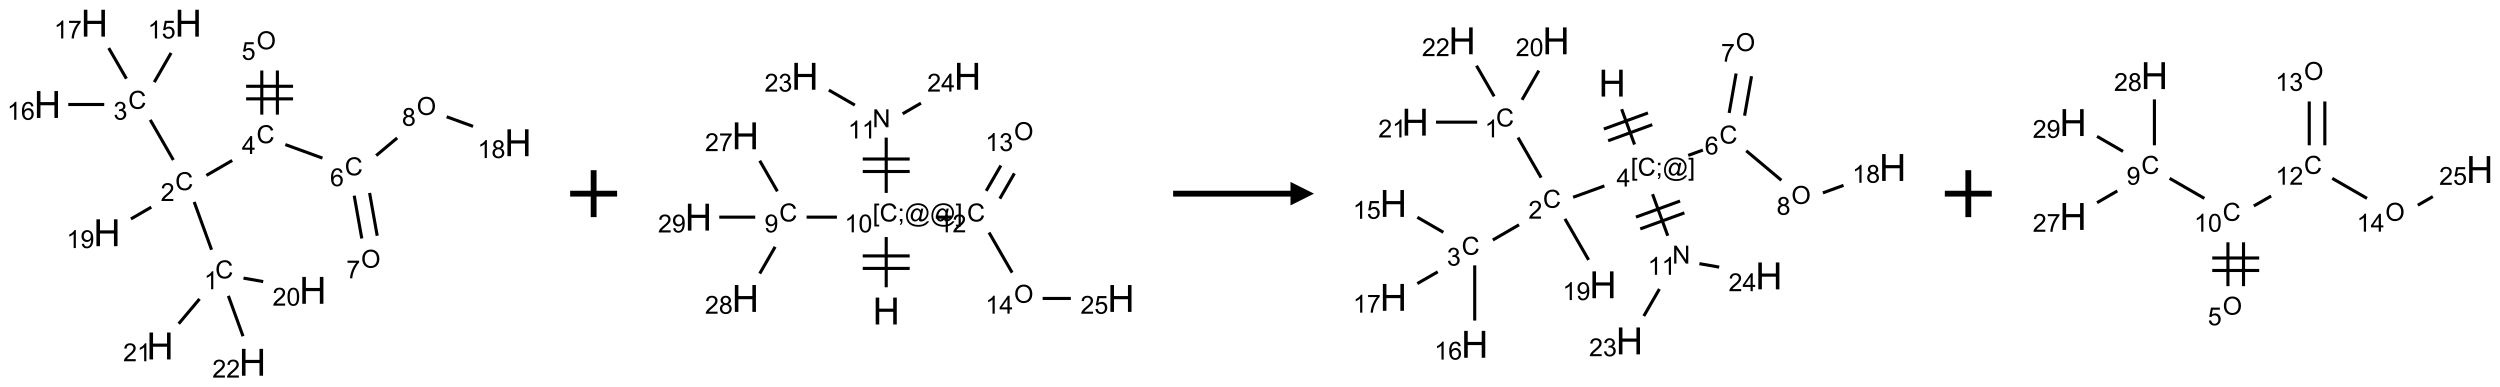 <?xml version="1.0" encoding="UTF-8"?>
<svg xmlns="http://www.w3.org/2000/svg" xmlns:xlink="http://www.w3.org/1999/xlink" width="1065" height="165" viewBox="0 0 1065 165">
<defs>
<g>
<g id="glyph-0-0">
<path d="M 1.332 0 L 1.332 -6.668 L 6.668 -6.668 L 6.668 0 Z M 1.5 -0.168 L 6.5 -0.168 L 6.5 -6.5 L 1.5 -6.5 Z M 1.5 -0.168 "/>
</g>
<g id="glyph-0-1">
<path d="M 6.27 -2.676 L 7.281 -2.422 C 7.07 -1.594 6.688 -0.961 6.137 -0.523 C 5.586 -0.086 4.914 0.129 4.121 0.129 C 3.297 0.129 2.629 -0.039 2.113 -0.371 C 1.598 -0.707 1.203 -1.191 0.934 -1.828 C 0.664 -2.465 0.531 -3.145 0.531 -3.875 C 0.531 -4.672 0.684 -5.363 0.988 -5.957 C 1.293 -6.547 1.723 -6.996 2.285 -7.305 C 2.844 -7.613 3.461 -7.766 4.137 -7.766 C 4.898 -7.766 5.543 -7.57 6.062 -7.184 C 6.582 -6.793 6.945 -6.246 7.152 -5.543 L 6.156 -5.309 C 5.98 -5.863 5.723 -6.266 5.387 -6.52 C 5.051 -6.773 4.625 -6.902 4.113 -6.902 C 3.527 -6.902 3.039 -6.762 2.645 -6.48 C 2.25 -6.199 1.973 -5.82 1.812 -5.348 C 1.652 -4.871 1.574 -4.383 1.574 -3.879 C 1.574 -3.23 1.668 -2.664 1.855 -2.18 C 2.047 -1.695 2.34 -1.332 2.738 -1.094 C 3.137 -0.855 3.57 -0.734 4.035 -0.734 C 4.602 -0.734 5.082 -0.898 5.473 -1.223 C 5.867 -1.551 6.133 -2.035 6.27 -2.676 Z M 6.27 -2.676 "/>
</g>
<g id="glyph-0-2">
<path d="M 3.973 0 L 3.035 0 L 3.035 -5.973 C 2.809 -5.758 2.516 -5.543 2.148 -5.328 C 1.781 -5.113 1.453 -4.953 1.16 -4.844 L 1.16 -5.75 C 1.684 -5.996 2.145 -6.297 2.535 -6.645 C 2.93 -6.996 3.207 -7.336 3.371 -7.668 L 3.973 -7.668 Z M 3.973 0 "/>
</g>
<g id="glyph-0-3">
<path d="M 5.371 -0.902 L 5.371 0 L 0.324 0 C 0.316 -0.227 0.352 -0.441 0.434 -0.652 C 0.562 -0.996 0.766 -1.332 1.051 -1.668 C 1.332 -2 1.742 -2.387 2.277 -2.824 C 3.105 -3.504 3.668 -4.043 3.957 -4.441 C 4.25 -4.84 4.395 -5.215 4.395 -5.566 C 4.395 -5.938 4.262 -6.254 3.996 -6.508 C 3.73 -6.762 3.387 -6.891 2.957 -6.891 C 2.508 -6.891 2.145 -6.754 1.875 -6.484 C 1.605 -6.215 1.469 -5.84 1.465 -5.359 L 0.5 -5.457 C 0.566 -6.176 0.812 -6.727 1.246 -7.102 C 1.676 -7.477 2.254 -7.668 2.98 -7.668 C 3.711 -7.668 4.293 -7.465 4.719 -7.059 C 5.145 -6.652 5.359 -6.148 5.359 -5.547 C 5.359 -5.242 5.297 -4.941 5.172 -4.645 C 5.047 -4.352 4.84 -4.039 4.551 -3.715 C 4.262 -3.387 3.777 -2.938 3.105 -2.371 C 2.543 -1.898 2.18 -1.578 2.02 -1.41 C 1.859 -1.242 1.73 -1.07 1.625 -0.902 Z M 5.371 -0.902 "/>
</g>
<g id="glyph-0-4">
<path d="M 0.449 -2.016 L 1.387 -2.141 C 1.492 -1.609 1.676 -1.227 1.934 -0.992 C 2.191 -0.758 2.508 -0.641 2.879 -0.641 C 3.32 -0.641 3.695 -0.793 3.996 -1.098 C 4.301 -1.402 4.453 -1.781 4.453 -2.234 C 4.453 -2.664 4.312 -3.02 4.031 -3.301 C 3.75 -3.578 3.391 -3.719 2.957 -3.719 C 2.781 -3.719 2.562 -3.684 2.297 -3.613 L 2.402 -4.438 C 2.465 -4.43 2.516 -4.426 2.551 -4.426 C 2.949 -4.426 3.312 -4.531 3.629 -4.738 C 3.949 -4.949 4.109 -5.27 4.109 -5.703 C 4.109 -6.047 3.992 -6.332 3.762 -6.559 C 3.527 -6.785 3.227 -6.895 2.859 -6.895 C 2.496 -6.895 2.191 -6.781 1.949 -6.551 C 1.707 -6.324 1.547 -5.98 1.48 -5.52 L 0.543 -5.688 C 0.656 -6.316 0.918 -6.805 1.324 -7.148 C 1.73 -7.492 2.234 -7.668 2.84 -7.668 C 3.254 -7.668 3.641 -7.578 3.988 -7.398 C 4.34 -7.219 4.609 -6.977 4.793 -6.668 C 4.98 -6.359 5.074 -6.031 5.074 -5.684 C 5.074 -5.352 4.984 -5.051 4.809 -4.781 C 4.629 -4.512 4.367 -4.297 4.02 -4.137 C 4.473 -4.031 4.824 -3.816 5.074 -3.488 C 5.324 -3.16 5.449 -2.75 5.449 -2.254 C 5.449 -1.59 5.203 -1.023 4.719 -0.559 C 4.234 -0.098 3.617 0.137 2.875 0.137 C 2.203 0.137 1.648 -0.062 1.207 -0.465 C 0.762 -0.863 0.512 -1.379 0.449 -2.016 Z M 0.449 -2.016 "/>
</g>
<g id="glyph-0-5">
<path d="M 0.441 -2 L 1.426 -2.082 C 1.5 -1.605 1.668 -1.242 1.934 -1.004 C 2.199 -0.762 2.52 -0.641 2.895 -0.641 C 3.348 -0.641 3.73 -0.812 4.043 -1.152 C 4.355 -1.492 4.512 -1.941 4.512 -2.504 C 4.512 -3.039 4.359 -3.461 4.059 -3.77 C 3.758 -4.078 3.367 -4.234 2.879 -4.234 C 2.578 -4.234 2.305 -4.164 2.062 -4.027 C 1.82 -3.891 1.629 -3.715 1.488 -3.496 L 0.609 -3.609 L 1.348 -7.531 L 5.145 -7.531 L 5.145 -6.637 L 2.098 -6.637 L 1.688 -4.582 C 2.145 -4.902 2.625 -5.062 3.129 -5.062 C 3.797 -5.062 4.359 -4.832 4.816 -4.371 C 5.277 -3.91 5.504 -3.312 5.504 -2.59 C 5.504 -1.898 5.305 -1.301 4.902 -0.797 C 4.41 -0.18 3.742 0.129 2.895 0.129 C 2.199 0.129 1.633 -0.062 1.195 -0.453 C 0.758 -0.844 0.504 -1.359 0.441 -2 Z M 0.441 -2 "/>
</g>
<g id="glyph-0-6">
<path d="M 5.309 -5.766 L 4.375 -5.691 C 4.293 -6.059 4.172 -6.328 4.02 -6.496 C 3.766 -6.762 3.453 -6.895 3.082 -6.895 C 2.785 -6.895 2.523 -6.812 2.297 -6.645 C 2 -6.43 1.77 -6.117 1.598 -5.703 C 1.43 -5.289 1.34 -4.703 1.332 -3.938 C 1.559 -4.281 1.836 -4.535 2.16 -4.703 C 2.488 -4.871 2.828 -4.953 3.188 -4.953 C 3.812 -4.953 4.344 -4.723 4.785 -4.262 C 5.223 -3.801 5.441 -3.207 5.441 -2.48 C 5.441 -2 5.34 -1.555 5.133 -1.145 C 4.926 -0.73 4.641 -0.418 4.281 -0.199 C 3.922 0.02 3.512 0.129 3.051 0.129 C 2.27 0.129 1.633 -0.156 1.141 -0.73 C 0.648 -1.305 0.402 -2.254 0.402 -3.574 C 0.402 -5.051 0.672 -6.121 1.219 -6.793 C 1.695 -7.375 2.336 -7.668 3.141 -7.668 C 3.742 -7.668 4.234 -7.5 4.617 -7.16 C 5 -6.824 5.23 -6.359 5.309 -5.766 Z M 1.48 -2.473 C 1.48 -2.152 1.547 -1.844 1.684 -1.547 C 1.82 -1.25 2.016 -1.027 2.262 -0.871 C 2.508 -0.719 2.766 -0.641 3.035 -0.641 C 3.434 -0.641 3.773 -0.801 4.059 -1.121 C 4.344 -1.441 4.484 -1.875 4.484 -2.422 C 4.484 -2.949 4.344 -3.367 4.062 -3.668 C 3.781 -3.973 3.426 -4.125 3 -4.125 C 2.578 -4.125 2.219 -3.973 1.922 -3.668 C 1.625 -3.363 1.48 -2.969 1.48 -2.473 Z M 1.48 -2.473 "/>
</g>
<g id="glyph-0-7">
<path d="M 0.504 -6.637 L 0.504 -7.535 L 5.449 -7.535 L 5.449 -6.809 C 4.961 -6.289 4.48 -5.602 4.004 -4.746 C 3.527 -3.887 3.156 -3.004 2.895 -2.098 C 2.707 -1.461 2.59 -0.762 2.535 0 L 1.574 0 C 1.582 -0.602 1.703 -1.328 1.926 -2.176 C 2.152 -3.027 2.477 -3.848 2.898 -4.637 C 3.32 -5.426 3.77 -6.094 4.246 -6.637 Z M 0.504 -6.637 "/>
</g>
<g id="glyph-0-8">
<path d="M 3.449 0 L 3.449 -1.828 L 0.137 -1.828 L 0.137 -2.688 L 3.621 -7.637 L 4.387 -7.637 L 4.387 -2.688 L 5.418 -2.688 L 5.418 -1.828 L 4.387 -1.828 L 4.387 0 Z M 3.449 -2.688 L 3.449 -6.129 L 1.059 -2.688 Z M 3.449 -2.688 "/>
</g>
<g id="glyph-0-9">
<path d="M 0.516 -3.719 C 0.516 -4.984 0.855 -5.977 1.535 -6.695 C 2.215 -7.414 3.094 -7.77 4.172 -7.77 C 4.875 -7.77 5.512 -7.602 6.078 -7.266 C 6.645 -6.93 7.074 -6.461 7.371 -5.855 C 7.668 -5.254 7.816 -4.57 7.816 -3.809 C 7.816 -3.035 7.66 -2.34 7.348 -1.73 C 7.035 -1.117 6.594 -0.656 6.02 -0.34 C 5.449 -0.027 4.828 0.129 4.168 0.129 C 3.449 0.129 2.805 -0.043 2.238 -0.391 C 1.672 -0.738 1.246 -1.211 0.953 -1.812 C 0.66 -2.414 0.516 -3.047 0.516 -3.719 Z M 1.559 -3.703 C 1.559 -2.781 1.805 -2.059 2.301 -1.527 C 2.793 -1 3.414 -0.734 4.16 -0.734 C 4.922 -0.734 5.547 -1 6.039 -1.535 C 6.531 -2.07 6.777 -2.828 6.777 -3.812 C 6.777 -4.434 6.672 -4.977 6.461 -5.441 C 6.25 -5.902 5.945 -6.262 5.539 -6.52 C 5.133 -6.773 4.68 -6.902 4.176 -6.902 C 3.461 -6.902 2.848 -6.656 2.332 -6.164 C 1.816 -5.672 1.559 -4.852 1.559 -3.703 Z M 1.559 -3.703 "/>
</g>
<g id="glyph-0-10">
<path d="M 1.887 -4.141 C 1.496 -4.281 1.207 -4.484 1.02 -4.75 C 0.832 -5.016 0.738 -5.328 0.738 -5.699 C 0.738 -6.254 0.938 -6.719 1.34 -7.098 C 1.738 -7.477 2.27 -7.668 2.934 -7.668 C 3.598 -7.668 4.137 -7.473 4.543 -7.086 C 4.949 -6.699 5.152 -6.227 5.152 -5.672 C 5.152 -5.316 5.059 -5.008 4.871 -4.746 C 4.688 -4.484 4.406 -4.281 4.027 -4.141 C 4.496 -3.988 4.852 -3.742 5.098 -3.402 C 5.34 -3.062 5.465 -2.656 5.465 -2.184 C 5.465 -1.531 5.234 -0.98 4.77 -0.535 C 4.309 -0.09 3.703 0.129 2.949 0.129 C 2.195 0.129 1.586 -0.094 1.125 -0.539 C 0.664 -0.984 0.434 -1.543 0.434 -2.207 C 0.434 -2.703 0.559 -3.121 0.809 -3.457 C 1.062 -3.793 1.422 -4.02 1.887 -4.141 Z M 1.699 -5.73 C 1.699 -5.367 1.812 -5.074 2.047 -4.844 C 2.281 -4.613 2.582 -4.5 2.953 -4.5 C 3.312 -4.5 3.609 -4.613 3.84 -4.84 C 4.07 -5.066 4.188 -5.348 4.188 -5.676 C 4.188 -6.02 4.07 -6.309 3.832 -6.543 C 3.594 -6.777 3.297 -6.895 2.941 -6.895 C 2.586 -6.895 2.289 -6.781 2.051 -6.551 C 1.816 -6.324 1.699 -6.047 1.699 -5.73 Z M 1.395 -2.203 C 1.395 -1.938 1.461 -1.676 1.586 -1.426 C 1.711 -1.176 1.902 -0.984 2.152 -0.848 C 2.402 -0.711 2.672 -0.641 2.957 -0.641 C 3.406 -0.641 3.777 -0.785 4.066 -1.074 C 4.359 -1.363 4.504 -1.727 4.504 -2.172 C 4.504 -2.625 4.355 -2.996 4.055 -3.293 C 3.754 -3.586 3.379 -3.734 2.926 -3.734 C 2.484 -3.734 2.121 -3.59 1.832 -3.297 C 1.543 -3.004 1.395 -2.641 1.395 -2.203 Z M 1.395 -2.203 "/>
</g>
<g id="glyph-0-11">
<path d="M 0.582 -1.766 L 1.484 -1.848 C 1.562 -1.426 1.707 -1.117 1.922 -0.926 C 2.137 -0.734 2.414 -0.641 2.75 -0.641 C 3.039 -0.641 3.289 -0.707 3.508 -0.84 C 3.727 -0.973 3.902 -1.148 4.043 -1.367 C 4.18 -1.586 4.297 -1.887 4.391 -2.262 C 4.484 -2.637 4.531 -3.016 4.531 -3.406 C 4.531 -3.449 4.531 -3.512 4.527 -3.594 C 4.34 -3.297 4.082 -3.055 3.758 -2.867 C 3.434 -2.68 3.082 -2.59 2.703 -2.59 C 2.07 -2.59 1.535 -2.816 1.098 -3.277 C 0.66 -3.734 0.441 -4.34 0.441 -5.09 C 0.441 -5.863 0.672 -6.484 1.129 -6.957 C 1.586 -7.43 2.156 -7.668 2.844 -7.668 C 3.34 -7.668 3.793 -7.531 4.207 -7.266 C 4.617 -7 4.93 -6.617 5.145 -6.121 C 5.355 -5.629 5.465 -4.91 5.465 -3.973 C 5.465 -2.996 5.359 -2.223 5.145 -1.645 C 4.934 -1.066 4.617 -0.625 4.199 -0.324 C 3.781 -0.02 3.293 0.129 2.73 0.129 C 2.133 0.129 1.645 -0.035 1.266 -0.367 C 0.887 -0.699 0.66 -1.164 0.582 -1.766 Z M 4.422 -5.137 C 4.422 -5.676 4.277 -6.102 3.992 -6.418 C 3.707 -6.734 3.359 -6.891 2.957 -6.891 C 2.543 -6.891 2.18 -6.719 1.871 -6.379 C 1.562 -6.039 1.406 -5.598 1.406 -5.059 C 1.406 -4.57 1.555 -4.176 1.848 -3.871 C 2.141 -3.566 2.5 -3.418 2.934 -3.418 C 3.367 -3.418 3.723 -3.57 4.004 -3.871 C 4.281 -4.176 4.422 -4.598 4.422 -5.137 Z M 4.422 -5.137 "/>
</g>
<g id="glyph-0-12">
<path d="M 0.441 -3.766 C 0.441 -4.668 0.535 -5.395 0.723 -5.945 C 0.906 -6.496 1.184 -6.922 1.551 -7.219 C 1.918 -7.516 2.375 -7.668 2.934 -7.668 C 3.344 -7.668 3.703 -7.586 4.012 -7.418 C 4.32 -7.254 4.574 -7.016 4.777 -6.707 C 4.977 -6.395 5.137 -6.016 5.25 -5.57 C 5.363 -5.125 5.422 -4.523 5.422 -3.766 C 5.422 -2.871 5.328 -2.148 5.145 -1.598 C 4.961 -1.047 4.688 -0.621 4.32 -0.32 C 3.953 -0.02 3.492 0.129 2.934 0.129 C 2.195 0.129 1.617 -0.133 1.199 -0.66 C 0.695 -1.297 0.441 -2.332 0.441 -3.766 Z M 1.406 -3.766 C 1.406 -2.512 1.555 -1.68 1.848 -1.262 C 2.141 -0.848 2.5 -0.641 2.934 -0.641 C 3.363 -0.641 3.727 -0.848 4.02 -1.266 C 4.312 -1.684 4.457 -2.516 4.457 -3.766 C 4.457 -5.023 4.312 -5.859 4.02 -6.27 C 3.727 -6.684 3.359 -6.891 2.922 -6.891 C 2.492 -6.891 2.148 -6.707 1.891 -6.344 C 1.566 -5.879 1.406 -5.02 1.406 -3.766 Z M 1.406 -3.766 "/>
</g>
<g id="glyph-0-13">
<path d="M 0.723 2.121 L 0.723 -7.637 L 2.793 -7.637 L 2.793 -6.859 L 1.66 -6.859 L 1.66 1.344 L 2.793 1.344 L 2.793 2.121 Z M 0.723 2.121 "/>
</g>
<g id="glyph-0-14">
<path d="M 0.949 -4.465 L 0.949 -5.531 L 2.016 -5.531 L 2.016 -4.465 Z M 0.949 0 L 0.949 -1.066 L 2.016 -1.066 L 2.016 0 C 2.016 0.391 1.945 0.711 1.809 0.949 C 1.668 1.191 1.449 1.379 1.145 1.512 L 0.887 1.109 C 1.082 1.023 1.23 0.895 1.324 0.727 C 1.418 0.559 1.469 0.316 1.48 0 Z M 0.949 0 "/>
</g>
<g id="glyph-0-15">
<path d="M 6.047 -0.848 C 5.82 -0.59 5.57 -0.379 5.289 -0.223 C 5.008 -0.062 4.73 0.016 4.449 0.016 C 4.141 0.016 3.84 -0.074 3.547 -0.254 C 3.254 -0.434 3.02 -0.715 2.836 -1.09 C 2.652 -1.465 2.562 -1.875 2.562 -2.324 C 2.562 -2.875 2.703 -3.43 2.988 -3.98 C 3.27 -4.535 3.621 -4.953 4.043 -5.23 C 4.461 -5.508 4.871 -5.645 5.266 -5.645 C 5.566 -5.645 5.855 -5.566 6.129 -5.41 C 6.402 -5.25 6.641 -5.012 6.84 -4.688 L 7.016 -5.496 L 7.949 -5.496 L 7.199 -2 C 7.094 -1.516 7.043 -1.246 7.043 -1.191 C 7.043 -1.098 7.078 -1.02 7.148 -0.949 C 7.219 -0.883 7.305 -0.848 7.406 -0.848 C 7.59 -0.848 7.832 -0.953 8.129 -1.168 C 8.527 -1.445 8.84 -1.816 9.07 -2.285 C 9.301 -2.75 9.418 -3.234 9.418 -3.73 C 9.418 -4.309 9.27 -4.852 8.973 -5.355 C 8.676 -5.859 8.23 -6.262 7.645 -6.562 C 7.055 -6.863 6.406 -7.016 5.691 -7.016 C 4.879 -7.016 4.137 -6.824 3.465 -6.445 C 2.793 -6.066 2.273 -5.52 1.902 -4.809 C 1.535 -4.098 1.348 -3.34 1.348 -2.527 C 1.348 -1.676 1.535 -0.941 1.902 -0.328 C 2.273 0.285 2.809 0.742 3.508 1.035 C 4.207 1.328 4.984 1.473 5.832 1.473 C 6.742 1.473 7.504 1.32 8.121 1.016 C 8.734 0.711 9.195 0.34 9.5 -0.098 L 10.441 -0.098 C 10.266 0.266 9.961 0.637 9.531 1.016 C 9.102 1.395 8.59 1.695 7.996 1.914 C 7.402 2.133 6.688 2.246 5.848 2.246 C 5.078 2.246 4.367 2.145 3.715 1.949 C 3.066 1.75 2.512 1.453 2.051 1.055 C 1.594 0.656 1.25 0.199 1.016 -0.316 C 0.723 -0.973 0.578 -1.684 0.578 -2.441 C 0.578 -3.289 0.75 -4.098 1.098 -4.863 C 1.523 -5.805 2.125 -6.527 2.902 -7.027 C 3.684 -7.527 4.629 -7.777 5.738 -7.777 C 6.602 -7.777 7.375 -7.602 8.059 -7.246 C 8.746 -6.895 9.285 -6.371 9.684 -5.672 C 10.02 -5.07 10.188 -4.418 10.188 -3.715 C 10.188 -2.707 9.832 -1.812 9.125 -1.031 C 8.492 -0.328 7.801 0.02 7.051 0.02 C 6.812 0.02 6.617 -0.016 6.473 -0.09 C 6.324 -0.16 6.215 -0.266 6.145 -0.402 C 6.102 -0.488 6.066 -0.637 6.047 -0.848 Z M 3.527 -2.262 C 3.527 -1.785 3.641 -1.414 3.863 -1.152 C 4.09 -0.887 4.348 -0.754 4.641 -0.754 C 4.836 -0.754 5.039 -0.812 5.254 -0.93 C 5.469 -1.047 5.676 -1.219 5.871 -1.449 C 6.066 -1.676 6.23 -1.969 6.355 -2.32 C 6.48 -2.672 6.543 -3.027 6.543 -3.379 C 6.543 -3.852 6.426 -4.219 6.191 -4.48 C 5.957 -4.738 5.672 -4.871 5.332 -4.871 C 5.109 -4.871 4.902 -4.812 4.707 -4.699 C 4.512 -4.586 4.32 -4.406 4.137 -4.156 C 3.953 -3.906 3.805 -3.602 3.691 -3.246 C 3.582 -2.887 3.527 -2.559 3.527 -2.262 Z M 3.527 -2.262 "/>
</g>
<g id="glyph-0-16">
<path d="M 2.27 2.121 L 0.203 2.121 L 0.203 1.344 L 1.332 1.344 L 1.332 -6.859 L 0.203 -6.859 L 0.203 -7.637 L 2.27 -7.637 Z M 2.27 2.121 "/>
</g>
<g id="glyph-0-17">
<path d="M 0.812 0 L 0.812 -7.637 L 1.848 -7.637 L 5.859 -1.641 L 5.859 -7.637 L 6.828 -7.637 L 6.828 0 L 5.793 0 L 1.781 -6 L 1.781 0 Z M 0.812 0 "/>
</g>
<g id="glyph-1-0">
<path d="M 2 0 L 2 -10 L 10 -10 L 10 0 Z M 2.25 -0.25 L 9.75 -0.25 L 9.75 -9.75 L 2.25 -9.75 Z M 2.25 -0.25 "/>
</g>
<g id="glyph-1-1">
<path d="M 1.281 0 L 1.281 -11.453 L 2.797 -11.453 L 2.797 -6.75 L 8.75 -6.75 L 8.75 -11.453 L 10.266 -11.453 L 10.266 0 L 8.75 0 L 8.75 -5.398 L 2.797 -5.398 L 2.797 0 Z M 1.281 0 "/>
</g>
</g>
</defs>
<path fill="none" stroke-width="0.033" stroke-linecap="butt" stroke-linejoin="miter" stroke="rgb(0%, 0%, 0%)" stroke-opacity="1" stroke-miterlimit="10" d="M 1.748 2.413 L 1.563 1.904 " transform="matrix(40, 0, 0, 40, 20.205, 9.875)"/>
<path fill="none" stroke-width="0.033" stroke-linecap="butt" stroke-linejoin="miter" stroke="rgb(0%, 0%, 0%)" stroke-opacity="1" stroke-miterlimit="10" d="M 1.341 1.457 L 1.095 1.03 " transform="matrix(40, 0, 0, 40, 20.205, 9.875)"/>
<path fill="none" stroke-width="0.033" stroke-linecap="butt" stroke-linejoin="miter" stroke="rgb(0%, 0%, 0%)" stroke-opacity="1" stroke-miterlimit="10" d="M 1.138 0.628 L 1.317 0.317 " transform="matrix(40, 0, 0, 40, 20.205, 9.875)"/>
<path fill="none" stroke-width="0.033" stroke-linecap="butt" stroke-linejoin="miter" stroke="rgb(0%, 0%, 0%)" stroke-opacity="1" stroke-miterlimit="10" d="M 0.605 0.866 L 0.222 0.866 " transform="matrix(40, 0, 0, 40, 20.205, 9.875)"/>
<path fill="none" stroke-width="0.033" stroke-linecap="butt" stroke-linejoin="miter" stroke="rgb(0%, 0%, 0%)" stroke-opacity="1" stroke-miterlimit="10" d="M 0.841 0.591 L 0.653 0.265 " transform="matrix(40, 0, 0, 40, 20.205, 9.875)"/>
<path fill="none" stroke-width="0.033" stroke-linecap="butt" stroke-linejoin="miter" stroke="rgb(0%, 0%, 0%)" stroke-opacity="1" stroke-miterlimit="10" d="M 1.693 1.621 L 1.968 1.462 " transform="matrix(40, 0, 0, 40, 20.205, 9.875)"/>
<path fill="none" stroke-width="0.033" stroke-linecap="butt" stroke-linejoin="miter" stroke="rgb(0%, 0%, 0%)" stroke-opacity="1" stroke-miterlimit="10" d="M 2.449 0.974 L 2.449 0.504 " transform="matrix(40, 0, 0, 40, 20.205, 9.875)"/>
<path fill="none" stroke-width="0.033" stroke-linecap="butt" stroke-linejoin="miter" stroke="rgb(0%, 0%, 0%)" stroke-opacity="1" stroke-miterlimit="10" d="M 2.283 0.974 L 2.283 0.504 " transform="matrix(40, 0, 0, 40, 20.205, 9.875)"/>
<path fill="none" stroke-width="0.033" stroke-linecap="butt" stroke-linejoin="miter" stroke="rgb(0%, 0%, 0%)" stroke-opacity="1" stroke-miterlimit="10" d="M 2.616 0.672 L 2.116 0.672 " transform="matrix(40, 0, 0, 40, 20.205, 9.875)"/>
<path fill="none" stroke-width="0.033" stroke-linecap="butt" stroke-linejoin="miter" stroke="rgb(0%, 0%, 0%)" stroke-opacity="1" stroke-miterlimit="10" d="M 2.616 0.806 L 2.116 0.806 " transform="matrix(40, 0, 0, 40, 20.205, 9.875)"/>
<path fill="none" stroke-width="0.033" stroke-linecap="butt" stroke-linejoin="miter" stroke="rgb(0%, 0%, 0%)" stroke-opacity="1" stroke-miterlimit="10" d="M 2.534 1.293 L 2.929 1.437 " transform="matrix(40, 0, 0, 40, 20.205, 9.875)"/>
<path fill="none" stroke-width="0.033" stroke-linecap="butt" stroke-linejoin="miter" stroke="rgb(0%, 0%, 0%)" stroke-opacity="1" stroke-miterlimit="10" d="M 3.267 1.837 L 3.348 2.293 " transform="matrix(40, 0, 0, 40, 20.205, 9.875)"/>
<path fill="none" stroke-width="0.033" stroke-linecap="butt" stroke-linejoin="miter" stroke="rgb(0%, 0%, 0%)" stroke-opacity="1" stroke-miterlimit="10" d="M 3.431 1.808 L 3.512 2.264 " transform="matrix(40, 0, 0, 40, 20.205, 9.875)"/>
<path fill="none" stroke-width="0.033" stroke-linecap="butt" stroke-linejoin="miter" stroke="rgb(0%, 0%, 0%)" stroke-opacity="1" stroke-miterlimit="10" d="M 3.501 1.41 L 3.725 1.222 " transform="matrix(40, 0, 0, 40, 20.205, 9.875)"/>
<path fill="none" stroke-width="0.033" stroke-linecap="butt" stroke-linejoin="miter" stroke="rgb(0%, 0%, 0%)" stroke-opacity="1" stroke-miterlimit="10" d="M 4.252 0.997 L 4.533 1.099 " transform="matrix(40, 0, 0, 40, 20.205, 9.875)"/>
<path fill="none" stroke-width="0.033" stroke-linecap="butt" stroke-linejoin="miter" stroke="rgb(0%, 0%, 0%)" stroke-opacity="1" stroke-miterlimit="10" d="M 1.106 1.959 L 0.889 2.085 " transform="matrix(40, 0, 0, 40, 20.205, 9.875)"/>
<path fill="none" stroke-width="0.033" stroke-linecap="butt" stroke-linejoin="miter" stroke="rgb(0%, 0%, 0%)" stroke-opacity="1" stroke-miterlimit="10" d="M 2.088 2.715 L 2.298 2.752 " transform="matrix(40, 0, 0, 40, 20.205, 9.875)"/>
<path fill="none" stroke-width="0.033" stroke-linecap="butt" stroke-linejoin="miter" stroke="rgb(0%, 0%, 0%)" stroke-opacity="1" stroke-miterlimit="10" d="M 1.62 2.937 L 1.398 3.201 " transform="matrix(40, 0, 0, 40, 20.205, 9.875)"/>
<path fill="none" stroke-width="0.033" stroke-linecap="butt" stroke-linejoin="miter" stroke="rgb(0%, 0%, 0%)" stroke-opacity="1" stroke-miterlimit="10" d="M 1.927 2.904 L 2.083 3.334 " transform="matrix(40, 0, 0, 40, 20.205, 9.875)"/>
<g fill="rgb(0%, 0%, 0%)" fill-opacity="1">
<use xlink:href="#glyph-0-1" x="91.668" y="118.59"/>
</g>
<g fill="rgb(0%, 0%, 0%)" fill-opacity="1">
<use xlink:href="#glyph-0-2" x="86.891" y="123.227"/>
</g>
<g fill="rgb(0%, 0%, 0%)" fill-opacity="1">
<use xlink:href="#glyph-0-1" x="74.613" y="81"/>
</g>
<g fill="rgb(0%, 0%, 0%)" fill-opacity="1">
<use xlink:href="#glyph-0-3" x="68.441" y="85.637"/>
</g>
<g fill="rgb(0%, 0%, 0%)" fill-opacity="1">
<use xlink:href="#glyph-0-1" x="54.613" y="46.359"/>
</g>
<g fill="rgb(0%, 0%, 0%)" fill-opacity="1">
<use xlink:href="#glyph-0-4" x="48.359" y="50.996"/>
</g>
<g fill="rgb(0%, 0%, 0%)" fill-opacity="1">
<use xlink:href="#glyph-1-1" x="74.434" y="15.602"/>
</g>
<g fill="rgb(0%, 0%, 0%)" fill-opacity="1">
<use xlink:href="#glyph-0-2" x="62.941" y="16.395"/>
<use xlink:href="#glyph-0-5" x="68.874" y="16.395"/>
</g>
<g fill="rgb(0%, 0%, 0%)" fill-opacity="1">
<use xlink:href="#glyph-1-1" x="14.434" y="50.242"/>
</g>
<g fill="rgb(0%, 0%, 0%)" fill-opacity="1">
<use xlink:href="#glyph-0-2" x="3.004" y="51.035"/>
<use xlink:href="#glyph-0-6" x="8.936" y="51.035"/>
</g>
<g fill="rgb(0%, 0%, 0%)" fill-opacity="1">
<use xlink:href="#glyph-1-1" x="34.434" y="15.602"/>
</g>
<g fill="rgb(0%, 0%, 0%)" fill-opacity="1">
<use xlink:href="#glyph-0-2" x="22.996" y="16.395"/>
<use xlink:href="#glyph-0-7" x="28.928" y="16.395"/>
</g>
<g fill="rgb(0%, 0%, 0%)" fill-opacity="1">
<use xlink:href="#glyph-0-1" x="109.254" y="61"/>
</g>
<g fill="rgb(0%, 0%, 0%)" fill-opacity="1">
<use xlink:href="#glyph-0-8" x="103.035" y="65.605"/>
</g>
<g fill="rgb(0%, 0%, 0%)" fill-opacity="1">
<use xlink:href="#glyph-0-9" x="109.27" y="21.004"/>
</g>
<g fill="rgb(0%, 0%, 0%)" fill-opacity="1">
<use xlink:href="#glyph-0-5" x="102.945" y="25.504"/>
</g>
<g fill="rgb(0%, 0%, 0%)" fill-opacity="1">
<use xlink:href="#glyph-0-1" x="146.84" y="74.684"/>
</g>
<g fill="rgb(0%, 0%, 0%)" fill-opacity="1">
<use xlink:href="#glyph-0-6" x="140.594" y="79.32"/>
</g>
<g fill="rgb(0%, 0%, 0%)" fill-opacity="1">
<use xlink:href="#glyph-0-9" x="153.801" y="114.078"/>
</g>
<g fill="rgb(0%, 0%, 0%)" fill-opacity="1">
<use xlink:href="#glyph-0-7" x="147.535" y="118.582"/>
</g>
<g fill="rgb(0%, 0%, 0%)" fill-opacity="1">
<use xlink:href="#glyph-0-9" x="177.5" y="48.977"/>
</g>
<g fill="rgb(0%, 0%, 0%)" fill-opacity="1">
<use xlink:href="#glyph-0-10" x="171.215" y="53.605"/>
</g>
<g fill="rgb(0%, 0%, 0%)" fill-opacity="1">
<use xlink:href="#glyph-1-1" x="214.891" y="66.535"/>
</g>
<g fill="rgb(0%, 0%, 0%)" fill-opacity="1">
<use xlink:href="#glyph-0-2" x="203.441" y="67.328"/>
<use xlink:href="#glyph-0-10" x="209.374" y="67.328"/>
</g>
<g fill="rgb(0%, 0%, 0%)" fill-opacity="1">
<use xlink:href="#glyph-1-1" x="39.793" y="104.883"/>
</g>
<g fill="rgb(0%, 0%, 0%)" fill-opacity="1">
<use xlink:href="#glyph-0-2" x="28.34" y="105.676"/>
<use xlink:href="#glyph-0-11" x="34.272" y="105.676"/>
</g>
<g fill="rgb(0%, 0%, 0%)" fill-opacity="1">
<use xlink:href="#glyph-1-1" x="127.504" y="129.418"/>
</g>
<g fill="rgb(0%, 0%, 0%)" fill-opacity="1">
<use xlink:href="#glyph-0-3" x="116.098" y="130.211"/>
<use xlink:href="#glyph-0-12" x="122.03" y="130.211"/>
</g>
<g fill="rgb(0%, 0%, 0%)" fill-opacity="1">
<use xlink:href="#glyph-1-1" x="62.402" y="153.113"/>
</g>
<g fill="rgb(0%, 0%, 0%)" fill-opacity="1">
<use xlink:href="#glyph-0-3" x="52.445" y="153.906"/>
<use xlink:href="#glyph-0-2" x="58.378" y="153.906"/>
</g>
<g fill="rgb(0%, 0%, 0%)" fill-opacity="1">
<use xlink:href="#glyph-1-1" x="101.793" y="160.059"/>
</g>
<g fill="rgb(0%, 0%, 0%)" fill-opacity="1">
<use xlink:href="#glyph-0-3" x="90.441" y="160.852"/>
<use xlink:href="#glyph-0-3" x="96.374" y="160.852"/>
</g>
<path fill="none" stroke-width="0.062" stroke-linecap="butt" stroke-linejoin="miter" stroke="rgb(0%, 0%, 0%)" stroke-opacity="1" stroke-miterlimit="10" d="M 0 0 L 0.5 0 M 0.25 -0.25 L 0.25 0.25 " transform="matrix(40, 0, 0, 40, 242.889, 82.5)"/>
<path fill="none" stroke-width="0.033" stroke-linecap="butt" stroke-linejoin="miter" stroke="rgb(0%, 0%, 0%)" stroke-opacity="1" stroke-miterlimit="10" d="M 2 2.247 L 2 1.712 " transform="matrix(40, 0, 0, 40, 297.529, 32.502)"/>
<path fill="none" stroke-width="0.033" stroke-linecap="butt" stroke-linejoin="miter" stroke="rgb(0%, 0%, 0%)" stroke-opacity="1" stroke-miterlimit="10" d="M 2.25 1.913 L 1.75 1.913 " transform="matrix(40, 0, 0, 40, 297.529, 32.502)"/>
<path fill="none" stroke-width="0.033" stroke-linecap="butt" stroke-linejoin="miter" stroke="rgb(0%, 0%, 0%)" stroke-opacity="1" stroke-miterlimit="10" d="M 2.25 2.046 L 1.75 2.046 " transform="matrix(40, 0, 0, 40, 297.529, 32.502)"/>
<path fill="none" stroke-width="0.033" stroke-linecap="butt" stroke-linejoin="miter" stroke="rgb(0%, 0%, 0%)" stroke-opacity="1" stroke-miterlimit="10" d="M 1.475 1.5 L 1.152 1.5 " transform="matrix(40, 0, 0, 40, 297.529, 32.502)"/>
<path fill="none" stroke-width="0.033" stroke-linecap="butt" stroke-linejoin="miter" stroke="rgb(0%, 0%, 0%)" stroke-opacity="1" stroke-miterlimit="10" d="M 0.841 1.225 L 0.653 0.899 " transform="matrix(40, 0, 0, 40, 297.529, 32.502)"/>
<path fill="none" stroke-width="0.033" stroke-linecap="butt" stroke-linejoin="miter" stroke="rgb(0%, 0%, 0%)" stroke-opacity="1" stroke-miterlimit="10" d="M 0.817 1.816 L 0.653 2.101 " transform="matrix(40, 0, 0, 40, 297.529, 32.502)"/>
<path fill="none" stroke-width="0.033" stroke-linecap="butt" stroke-linejoin="miter" stroke="rgb(0%, 0%, 0%)" stroke-opacity="1" stroke-miterlimit="10" d="M 0.605 1.5 L 0.222 1.5 " transform="matrix(40, 0, 0, 40, 297.529, 32.502)"/>
<path fill="none" stroke-width="0.033" stroke-linecap="butt" stroke-linejoin="miter" stroke="rgb(0%, 0%, 0%)" stroke-opacity="1" stroke-miterlimit="10" d="M 2 1.242 L 2 0.653 " transform="matrix(40, 0, 0, 40, 297.529, 32.502)"/>
<path fill="none" stroke-width="0.033" stroke-linecap="butt" stroke-linejoin="miter" stroke="rgb(0%, 0%, 0%)" stroke-opacity="1" stroke-miterlimit="10" d="M 2.25 0.881 L 1.75 0.881 " transform="matrix(40, 0, 0, 40, 297.529, 32.502)"/>
<path fill="none" stroke-width="0.033" stroke-linecap="butt" stroke-linejoin="miter" stroke="rgb(0%, 0%, 0%)" stroke-opacity="1" stroke-miterlimit="10" d="M 2.25 1.014 L 1.75 1.014 " transform="matrix(40, 0, 0, 40, 297.529, 32.502)"/>
<path fill="none" stroke-width="0.033" stroke-linecap="butt" stroke-linejoin="miter" stroke="rgb(0%, 0%, 0%)" stroke-opacity="1" stroke-miterlimit="10" d="M 1.666 0.307 L 1.389 0.147 " transform="matrix(40, 0, 0, 40, 297.529, 32.502)"/>
<path fill="none" stroke-width="0.033" stroke-linecap="butt" stroke-linejoin="miter" stroke="rgb(0%, 0%, 0%)" stroke-opacity="1" stroke-miterlimit="10" d="M 2.175 0.399 L 2.37 0.286 " transform="matrix(40, 0, 0, 40, 297.529, 32.502)"/>
<path fill="none" stroke-width="0.033" stroke-linecap="butt" stroke-linejoin="miter" stroke="rgb(0%, 0%, 0%)" stroke-opacity="1" stroke-miterlimit="10" d="M 2.528 1.5 L 2.694 1.5 " transform="matrix(40, 0, 0, 40, 297.529, 32.502)"/>
<path fill="none" stroke-width="0.033" stroke-linecap="butt" stroke-linejoin="miter" stroke="rgb(0%, 0%, 0%)" stroke-opacity="1" stroke-miterlimit="10" d="M 3.21 1.303 L 3.365 1.034 " transform="matrix(40, 0, 0, 40, 297.529, 32.502)"/>
<path fill="none" stroke-width="0.033" stroke-linecap="butt" stroke-linejoin="miter" stroke="rgb(0%, 0%, 0%)" stroke-opacity="1" stroke-miterlimit="10" d="M 3.065 1.22 L 3.221 0.95 " transform="matrix(40, 0, 0, 40, 297.529, 32.502)"/>
<path fill="none" stroke-width="0.033" stroke-linecap="butt" stroke-linejoin="miter" stroke="rgb(0%, 0%, 0%)" stroke-opacity="1" stroke-miterlimit="10" d="M 3.095 1.664 L 3.341 2.091 " transform="matrix(40, 0, 0, 40, 297.529, 32.502)"/>
<path fill="none" stroke-width="0.033" stroke-linecap="butt" stroke-linejoin="miter" stroke="rgb(0%, 0%, 0%)" stroke-opacity="1" stroke-miterlimit="10" d="M 3.666 2.366 L 3.966 2.366 " transform="matrix(40, 0, 0, 40, 297.529, 32.502)"/>
<g fill="rgb(0%, 0%, 0%)" fill-opacity="1">
<use xlink:href="#glyph-1-1" x="371.758" y="138.23"/>
</g>
<g fill="rgb(0%, 0%, 0%)" fill-opacity="1">
<use xlink:href="#glyph-0-13" x="371.742" y="94.355"/>
<use xlink:href="#glyph-0-1" x="374.706" y="94.355"/>
<use xlink:href="#glyph-0-14" x="382.409" y="94.355"/>
<use xlink:href="#glyph-0-15" x="385.372" y="94.355"/>
<use xlink:href="#glyph-0-15" x="396.201" y="94.355"/>
<use xlink:href="#glyph-0-16" x="407.029" y="94.355"/>
</g>
<g fill="rgb(0%, 0%, 0%)" fill-opacity="1">
<use xlink:href="#glyph-0-2" x="359.777" y="98.984"/>
<use xlink:href="#glyph-0-12" x="365.71" y="98.984"/>
</g>
<g fill="rgb(0%, 0%, 0%)" fill-opacity="1">
<use xlink:href="#glyph-0-1" x="331.938" y="94.348"/>
</g>
<g fill="rgb(0%, 0%, 0%)" fill-opacity="1">
<use xlink:href="#glyph-0-11" x="325.668" y="98.984"/>
</g>
<g fill="rgb(0%, 0%, 0%)" fill-opacity="1">
<use xlink:href="#glyph-1-1" x="311.758" y="63.59"/>
</g>
<g fill="rgb(0%, 0%, 0%)" fill-opacity="1">
<use xlink:href="#glyph-0-3" x="300.324" y="64.379"/>
<use xlink:href="#glyph-0-7" x="306.257" y="64.379"/>
</g>
<g fill="rgb(0%, 0%, 0%)" fill-opacity="1">
<use xlink:href="#glyph-1-1" x="311.758" y="132.871"/>
</g>
<g fill="rgb(0%, 0%, 0%)" fill-opacity="1">
<use xlink:href="#glyph-0-3" x="300.309" y="133.664"/>
<use xlink:href="#glyph-0-10" x="306.241" y="133.664"/>
</g>
<g fill="rgb(0%, 0%, 0%)" fill-opacity="1">
<use xlink:href="#glyph-1-1" x="291.758" y="98.23"/>
</g>
<g fill="rgb(0%, 0%, 0%)" fill-opacity="1">
<use xlink:href="#glyph-0-3" x="280.309" y="99.023"/>
<use xlink:href="#glyph-0-11" x="286.241" y="99.023"/>
</g>
<g fill="rgb(0%, 0%, 0%)" fill-opacity="1">
<use xlink:href="#glyph-0-17" x="371.656" y="54.215"/>
</g>
<g fill="rgb(0%, 0%, 0%)" fill-opacity="1">
<use xlink:href="#glyph-0-2" x="361.227" y="58.984"/>
<use xlink:href="#glyph-0-2" x="367.159" y="58.984"/>
</g>
<g fill="rgb(0%, 0%, 0%)" fill-opacity="1">
<use xlink:href="#glyph-1-1" x="337.117" y="38.23"/>
</g>
<g fill="rgb(0%, 0%, 0%)" fill-opacity="1">
<use xlink:href="#glyph-0-3" x="325.684" y="39.023"/>
<use xlink:href="#glyph-0-4" x="331.616" y="39.023"/>
</g>
<g fill="rgb(0%, 0%, 0%)" fill-opacity="1">
<use xlink:href="#glyph-1-1" x="406.398" y="38.23"/>
</g>
<g fill="rgb(0%, 0%, 0%)" fill-opacity="1">
<use xlink:href="#glyph-0-3" x="394.996" y="39.023"/>
<use xlink:href="#glyph-0-8" x="400.928" y="39.023"/>
</g>
<g fill="rgb(0%, 0%, 0%)" fill-opacity="1">
<use xlink:href="#glyph-0-1" x="411.938" y="94.348"/>
</g>
<g fill="rgb(0%, 0%, 0%)" fill-opacity="1">
<use xlink:href="#glyph-0-2" x="399.828" y="98.984"/>
<use xlink:href="#glyph-0-3" x="405.76" y="98.984"/>
</g>
<g fill="rgb(0%, 0%, 0%)" fill-opacity="1">
<use xlink:href="#glyph-0-9" x="431.953" y="59.711"/>
</g>
<g fill="rgb(0%, 0%, 0%)" fill-opacity="1">
<use xlink:href="#glyph-0-2" x="419.75" y="64.34"/>
<use xlink:href="#glyph-0-4" x="425.682" y="64.34"/>
</g>
<g fill="rgb(0%, 0%, 0%)" fill-opacity="1">
<use xlink:href="#glyph-0-9" x="431.953" y="128.992"/>
</g>
<g fill="rgb(0%, 0%, 0%)" fill-opacity="1">
<use xlink:href="#glyph-0-2" x="419.781" y="133.625"/>
<use xlink:href="#glyph-0-8" x="425.714" y="133.625"/>
</g>
<g fill="rgb(0%, 0%, 0%)" fill-opacity="1">
<use xlink:href="#glyph-1-1" x="471.758" y="132.871"/>
</g>
<g fill="rgb(0%, 0%, 0%)" fill-opacity="1">
<use xlink:href="#glyph-0-3" x="460.266" y="133.664"/>
<use xlink:href="#glyph-0-5" x="466.198" y="133.664"/>
</g>
<path fill-rule="nonzero" fill="rgb(0%, 0%, 0%)" fill-opacity="1" d="M 499.754 83.75 L 549.754 83.75 L 549.754 87.5 L 559.754 82.5 L 549.754 77.5 L 549.754 81.25 L 499.754 81.25 "/>
<path fill="none" stroke-width="0.033" stroke-linecap="butt" stroke-linejoin="miter" stroke="rgb(0%, 0%, 0%)" stroke-opacity="1" stroke-miterlimit="10" d="M 2.431 0.728 L 2.568 1.104 " transform="matrix(40, 0, 0, 40, 593.588, 17.398)"/>
<path fill="none" stroke-width="0.033" stroke-linecap="butt" stroke-linejoin="miter" stroke="rgb(0%, 0%, 0%)" stroke-opacity="1" stroke-miterlimit="10" d="M 2.287 1.064 L 2.757 0.893 " transform="matrix(40, 0, 0, 40, 593.588, 17.398)"/>
<path fill="none" stroke-width="0.033" stroke-linecap="butt" stroke-linejoin="miter" stroke="rgb(0%, 0%, 0%)" stroke-opacity="1" stroke-miterlimit="10" d="M 2.241 0.939 L 2.711 0.768 " transform="matrix(40, 0, 0, 40, 593.588, 17.398)"/>
<path fill="none" stroke-width="0.033" stroke-linecap="butt" stroke-linejoin="miter" stroke="rgb(0%, 0%, 0%)" stroke-opacity="1" stroke-miterlimit="10" d="M 2.247 1.545 L 1.914 1.666 " transform="matrix(40, 0, 0, 40, 593.588, 17.398)"/>
<path fill="none" stroke-width="0.033" stroke-linecap="butt" stroke-linejoin="miter" stroke="rgb(0%, 0%, 0%)" stroke-opacity="1" stroke-miterlimit="10" d="M 1.573 1.457 L 1.327 1.03 " transform="matrix(40, 0, 0, 40, 593.588, 17.398)"/>
<path fill="none" stroke-width="0.033" stroke-linecap="butt" stroke-linejoin="miter" stroke="rgb(0%, 0%, 0%)" stroke-opacity="1" stroke-miterlimit="10" d="M 1.37 0.628 L 1.549 0.317 " transform="matrix(40, 0, 0, 40, 593.588, 17.398)"/>
<path fill="none" stroke-width="0.033" stroke-linecap="butt" stroke-linejoin="miter" stroke="rgb(0%, 0%, 0%)" stroke-opacity="1" stroke-miterlimit="10" d="M 0.892 0.866 L 0.454 0.866 " transform="matrix(40, 0, 0, 40, 593.588, 17.398)"/>
<path fill="none" stroke-width="0.033" stroke-linecap="butt" stroke-linejoin="miter" stroke="rgb(0%, 0%, 0%)" stroke-opacity="1" stroke-miterlimit="10" d="M 1.073 0.591 L 0.885 0.265 " transform="matrix(40, 0, 0, 40, 593.588, 17.398)"/>
<path fill="none" stroke-width="0.033" stroke-linecap="butt" stroke-linejoin="miter" stroke="rgb(0%, 0%, 0%)" stroke-opacity="1" stroke-miterlimit="10" d="M 1.338 1.959 L 1.059 2.121 " transform="matrix(40, 0, 0, 40, 593.588, 17.398)"/>
<path fill="none" stroke-width="0.033" stroke-linecap="butt" stroke-linejoin="miter" stroke="rgb(0%, 0%, 0%)" stroke-opacity="1" stroke-miterlimit="10" d="M 0.532 2.039 L 0.255 1.879 " transform="matrix(40, 0, 0, 40, 593.588, 17.398)"/>
<path fill="none" stroke-width="0.033" stroke-linecap="butt" stroke-linejoin="miter" stroke="rgb(0%, 0%, 0%)" stroke-opacity="1" stroke-miterlimit="10" d="M 0.866 2.391 L 0.866 2.979 " transform="matrix(40, 0, 0, 40, 593.588, 17.398)"/>
<path fill="none" stroke-width="0.033" stroke-linecap="butt" stroke-linejoin="miter" stroke="rgb(0%, 0%, 0%)" stroke-opacity="1" stroke-miterlimit="10" d="M 0.472 2.46 L 0.255 2.585 " transform="matrix(40, 0, 0, 40, 593.588, 17.398)"/>
<path fill="none" stroke-width="0.033" stroke-linecap="butt" stroke-linejoin="miter" stroke="rgb(0%, 0%, 0%)" stroke-opacity="1" stroke-miterlimit="10" d="M 1.827 1.896 L 2.079 2.333 " transform="matrix(40, 0, 0, 40, 593.588, 17.398)"/>
<path fill="none" stroke-width="0.033" stroke-linecap="butt" stroke-linejoin="miter" stroke="rgb(0%, 0%, 0%)" stroke-opacity="1" stroke-miterlimit="10" d="M 3.14 1.22 L 3.296 1.163 " transform="matrix(40, 0, 0, 40, 593.588, 17.398)"/>
<path fill="none" stroke-width="0.033" stroke-linecap="butt" stroke-linejoin="miter" stroke="rgb(0%, 0%, 0%)" stroke-opacity="1" stroke-miterlimit="10" d="M 3.74 0.797 L 3.814 0.377 " transform="matrix(40, 0, 0, 40, 593.588, 17.398)"/>
<path fill="none" stroke-width="0.033" stroke-linecap="butt" stroke-linejoin="miter" stroke="rgb(0%, 0%, 0%)" stroke-opacity="1" stroke-miterlimit="10" d="M 3.576 0.768 L 3.65 0.348 " transform="matrix(40, 0, 0, 40, 593.588, 17.398)"/>
<path fill="none" stroke-width="0.033" stroke-linecap="butt" stroke-linejoin="miter" stroke="rgb(0%, 0%, 0%)" stroke-opacity="1" stroke-miterlimit="10" d="M 3.758 1.171 L 4.132 1.485 " transform="matrix(40, 0, 0, 40, 593.588, 17.398)"/>
<path fill="none" stroke-width="0.033" stroke-linecap="butt" stroke-linejoin="miter" stroke="rgb(0%, 0%, 0%)" stroke-opacity="1" stroke-miterlimit="10" d="M 4.574 1.619 L 4.794 1.539 " transform="matrix(40, 0, 0, 40, 593.588, 17.398)"/>
<path fill="none" stroke-width="0.033" stroke-linecap="butt" stroke-linejoin="miter" stroke="rgb(0%, 0%, 0%)" stroke-opacity="1" stroke-miterlimit="10" d="M 2.76 1.633 L 2.922 2.076 " transform="matrix(40, 0, 0, 40, 593.588, 17.398)"/>
<path fill="none" stroke-width="0.033" stroke-linecap="butt" stroke-linejoin="miter" stroke="rgb(0%, 0%, 0%)" stroke-opacity="1" stroke-miterlimit="10" d="M 2.629 2.003 L 3.099 1.832 " transform="matrix(40, 0, 0, 40, 593.588, 17.398)"/>
<path fill="none" stroke-width="0.033" stroke-linecap="butt" stroke-linejoin="miter" stroke="rgb(0%, 0%, 0%)" stroke-opacity="1" stroke-miterlimit="10" d="M 2.583 1.877 L 3.053 1.706 " transform="matrix(40, 0, 0, 40, 593.588, 17.398)"/>
<path fill="none" stroke-width="0.033" stroke-linecap="butt" stroke-linejoin="miter" stroke="rgb(0%, 0%, 0%)" stroke-opacity="1" stroke-miterlimit="10" d="M 2.833 2.643 L 2.667 2.931 " transform="matrix(40, 0, 0, 40, 593.588, 17.398)"/>
<path fill="none" stroke-width="0.033" stroke-linecap="butt" stroke-linejoin="miter" stroke="rgb(0%, 0%, 0%)" stroke-opacity="1" stroke-miterlimit="10" d="M 3.259 2.373 L 3.47 2.41 " transform="matrix(40, 0, 0, 40, 593.588, 17.398)"/>
<g fill="rgb(0%, 0%, 0%)" fill-opacity="1">
<use xlink:href="#glyph-1-1" x="681.004" y="41.141"/>
</g>
<g fill="rgb(0%, 0%, 0%)" fill-opacity="1">
<use xlink:href="#glyph-0-13" x="694.668" y="74.852"/>
<use xlink:href="#glyph-0-1" x="697.632" y="74.852"/>
<use xlink:href="#glyph-0-14" x="705.335" y="74.852"/>
<use xlink:href="#glyph-0-15" x="708.298" y="74.852"/>
<use xlink:href="#glyph-0-16" x="719.126" y="74.852"/>
</g>
<g fill="rgb(0%, 0%, 0%)" fill-opacity="1">
<use xlink:href="#glyph-0-8" x="688.645" y="79.449"/>
</g>
<g fill="rgb(0%, 0%, 0%)" fill-opacity="1">
<use xlink:href="#glyph-0-1" x="657.277" y="88.523"/>
</g>
<g fill="rgb(0%, 0%, 0%)" fill-opacity="1">
<use xlink:href="#glyph-0-3" x="651.105" y="93.16"/>
</g>
<g fill="rgb(0%, 0%, 0%)" fill-opacity="1">
<use xlink:href="#glyph-0-1" x="637.277" y="53.883"/>
</g>
<g fill="rgb(0%, 0%, 0%)" fill-opacity="1">
<use xlink:href="#glyph-0-2" x="632.5" y="58.52"/>
</g>
<g fill="rgb(0%, 0%, 0%)" fill-opacity="1">
<use xlink:href="#glyph-1-1" x="657.098" y="23.125"/>
</g>
<g fill="rgb(0%, 0%, 0%)" fill-opacity="1">
<use xlink:href="#glyph-0-3" x="645.691" y="23.918"/>
<use xlink:href="#glyph-0-12" x="651.624" y="23.918"/>
</g>
<g fill="rgb(0%, 0%, 0%)" fill-opacity="1">
<use xlink:href="#glyph-1-1" x="597.098" y="57.766"/>
</g>
<g fill="rgb(0%, 0%, 0%)" fill-opacity="1">
<use xlink:href="#glyph-0-3" x="587.141" y="58.559"/>
<use xlink:href="#glyph-0-2" x="593.073" y="58.559"/>
</g>
<g fill="rgb(0%, 0%, 0%)" fill-opacity="1">
<use xlink:href="#glyph-1-1" x="617.098" y="23.125"/>
</g>
<g fill="rgb(0%, 0%, 0%)" fill-opacity="1">
<use xlink:href="#glyph-0-3" x="605.742" y="23.918"/>
<use xlink:href="#glyph-0-3" x="611.674" y="23.918"/>
</g>
<g fill="rgb(0%, 0%, 0%)" fill-opacity="1">
<use xlink:href="#glyph-0-1" x="622.637" y="108.523"/>
</g>
<g fill="rgb(0%, 0%, 0%)" fill-opacity="1">
<use xlink:href="#glyph-0-4" x="616.387" y="113.16"/>
</g>
<g fill="rgb(0%, 0%, 0%)" fill-opacity="1">
<use xlink:href="#glyph-1-1" x="587.816" y="92.406"/>
</g>
<g fill="rgb(0%, 0%, 0%)" fill-opacity="1">
<use xlink:href="#glyph-0-2" x="576.324" y="93.199"/>
<use xlink:href="#glyph-0-5" x="582.257" y="93.199"/>
</g>
<g fill="rgb(0%, 0%, 0%)" fill-opacity="1">
<use xlink:href="#glyph-1-1" x="622.457" y="152.406"/>
</g>
<g fill="rgb(0%, 0%, 0%)" fill-opacity="1">
<use xlink:href="#glyph-0-2" x="611.027" y="153.199"/>
<use xlink:href="#glyph-0-6" x="616.96" y="153.199"/>
</g>
<g fill="rgb(0%, 0%, 0%)" fill-opacity="1">
<use xlink:href="#glyph-1-1" x="587.816" y="132.406"/>
</g>
<g fill="rgb(0%, 0%, 0%)" fill-opacity="1">
<use xlink:href="#glyph-0-2" x="576.379" y="133.199"/>
<use xlink:href="#glyph-0-7" x="582.311" y="133.199"/>
</g>
<g fill="rgb(0%, 0%, 0%)" fill-opacity="1">
<use xlink:href="#glyph-1-1" x="677.098" y="127.051"/>
</g>
<g fill="rgb(0%, 0%, 0%)" fill-opacity="1">
<use xlink:href="#glyph-0-2" x="665.648" y="127.84"/>
<use xlink:href="#glyph-0-11" x="671.581" y="127.84"/>
</g>
<g fill="rgb(0%, 0%, 0%)" fill-opacity="1">
<use xlink:href="#glyph-0-1" x="732.453" y="61.164"/>
</g>
<g fill="rgb(0%, 0%, 0%)" fill-opacity="1">
<use xlink:href="#glyph-0-6" x="726.207" y="65.801"/>
</g>
<g fill="rgb(0%, 0%, 0%)" fill-opacity="1">
<use xlink:href="#glyph-0-9" x="739.414" y="21.773"/>
</g>
<g fill="rgb(0%, 0%, 0%)" fill-opacity="1">
<use xlink:href="#glyph-0-7" x="733.145" y="26.277"/>
</g>
<g fill="rgb(0%, 0%, 0%)" fill-opacity="1">
<use xlink:href="#glyph-0-9" x="763.109" y="86.879"/>
</g>
<g fill="rgb(0%, 0%, 0%)" fill-opacity="1">
<use xlink:href="#glyph-0-10" x="756.828" y="91.512"/>
</g>
<g fill="rgb(0%, 0%, 0%)" fill-opacity="1">
<use xlink:href="#glyph-1-1" x="800.504" y="77.078"/>
</g>
<g fill="rgb(0%, 0%, 0%)" fill-opacity="1">
<use xlink:href="#glyph-0-2" x="789.051" y="77.871"/>
<use xlink:href="#glyph-0-10" x="794.983" y="77.871"/>
</g>
<g fill="rgb(0%, 0%, 0%)" fill-opacity="1">
<use xlink:href="#glyph-0-17" x="712.375" y="112.301"/>
</g>
<g fill="rgb(0%, 0%, 0%)" fill-opacity="1">
<use xlink:href="#glyph-0-2" x="701.945" y="117.066"/>
<use xlink:href="#glyph-0-2" x="707.878" y="117.066"/>
</g>
<g fill="rgb(0%, 0%, 0%)" fill-opacity="1">
<use xlink:href="#glyph-1-1" x="688.367" y="150.957"/>
</g>
<g fill="rgb(0%, 0%, 0%)" fill-opacity="1">
<use xlink:href="#glyph-0-3" x="676.934" y="151.75"/>
<use xlink:href="#glyph-0-4" x="682.866" y="151.75"/>
</g>
<g fill="rgb(0%, 0%, 0%)" fill-opacity="1">
<use xlink:href="#glyph-1-1" x="747.758" y="123.262"/>
</g>
<g fill="rgb(0%, 0%, 0%)" fill-opacity="1">
<use xlink:href="#glyph-0-3" x="736.355" y="124.055"/>
<use xlink:href="#glyph-0-8" x="742.288" y="124.055"/>
</g>
<path fill="none" stroke-width="0.062" stroke-linecap="butt" stroke-linejoin="miter" stroke="rgb(0%, 0%, 0%)" stroke-opacity="1" stroke-miterlimit="10" d="M 0 0 L 0.5 0 M 0.25 -0.25 L 0.25 0.25 " transform="matrix(40, 0, 0, 40, 828.498, 82.5)"/>
<path fill="none" stroke-width="0.033" stroke-linecap="butt" stroke-linejoin="miter" stroke="rgb(0%, 0%, 0%)" stroke-opacity="1" stroke-miterlimit="10" d="M 1.815 2.242 L 1.815 1.775 " transform="matrix(40, 0, 0, 40, 883.139, 32.223)"/>
<path fill="none" stroke-width="0.033" stroke-linecap="butt" stroke-linejoin="miter" stroke="rgb(0%, 0%, 0%)" stroke-opacity="1" stroke-miterlimit="10" d="M 1.649 2.242 L 1.649 1.775 " transform="matrix(40, 0, 0, 40, 883.139, 32.223)"/>
<path fill="none" stroke-width="0.033" stroke-linecap="butt" stroke-linejoin="miter" stroke="rgb(0%, 0%, 0%)" stroke-opacity="1" stroke-miterlimit="10" d="M 1.982 1.942 L 1.482 1.942 " transform="matrix(40, 0, 0, 40, 883.139, 32.223)"/>
<path fill="none" stroke-width="0.033" stroke-linecap="butt" stroke-linejoin="miter" stroke="rgb(0%, 0%, 0%)" stroke-opacity="1" stroke-miterlimit="10" d="M 1.982 2.075 L 1.482 2.075 " transform="matrix(40, 0, 0, 40, 883.139, 32.223)"/>
<path fill="none" stroke-width="0.033" stroke-linecap="butt" stroke-linejoin="miter" stroke="rgb(0%, 0%, 0%)" stroke-opacity="1" stroke-miterlimit="10" d="M 1.398 1.307 L 1.028 1.094 " transform="matrix(40, 0, 0, 40, 883.139, 32.223)"/>
<path fill="none" stroke-width="0.033" stroke-linecap="butt" stroke-linejoin="miter" stroke="rgb(0%, 0%, 0%)" stroke-opacity="1" stroke-miterlimit="10" d="M 0.471 1.228 L 0.255 1.353 " transform="matrix(40, 0, 0, 40, 883.139, 32.223)"/>
<path fill="none" stroke-width="0.033" stroke-linecap="butt" stroke-linejoin="miter" stroke="rgb(0%, 0%, 0%)" stroke-opacity="1" stroke-miterlimit="10" d="M 0.866 0.742 L 0.866 0.253 " transform="matrix(40, 0, 0, 40, 883.139, 32.223)"/>
<path fill="none" stroke-width="0.033" stroke-linecap="butt" stroke-linejoin="miter" stroke="rgb(0%, 0%, 0%)" stroke-opacity="1" stroke-miterlimit="10" d="M 0.532 0.807 L 0.255 0.647 " transform="matrix(40, 0, 0, 40, 883.139, 32.223)"/>
<path fill="none" stroke-width="0.033" stroke-linecap="butt" stroke-linejoin="miter" stroke="rgb(0%, 0%, 0%)" stroke-opacity="1" stroke-miterlimit="10" d="M 1.925 1.388 L 2.109 1.282 " transform="matrix(40, 0, 0, 40, 883.139, 32.223)"/>
<path fill="none" stroke-width="0.033" stroke-linecap="butt" stroke-linejoin="miter" stroke="rgb(0%, 0%, 0%)" stroke-opacity="1" stroke-miterlimit="10" d="M 2.681 0.742 L 2.681 0.275 " transform="matrix(40, 0, 0, 40, 883.139, 32.223)"/>
<path fill="none" stroke-width="0.033" stroke-linecap="butt" stroke-linejoin="miter" stroke="rgb(0%, 0%, 0%)" stroke-opacity="1" stroke-miterlimit="10" d="M 2.515 0.742 L 2.515 0.275 " transform="matrix(40, 0, 0, 40, 883.139, 32.223)"/>
<path fill="none" stroke-width="0.033" stroke-linecap="butt" stroke-linejoin="miter" stroke="rgb(0%, 0%, 0%)" stroke-opacity="1" stroke-miterlimit="10" d="M 2.76 1.094 L 3.13 1.307 " transform="matrix(40, 0, 0, 40, 883.139, 32.223)"/>
<path fill="none" stroke-width="0.033" stroke-linecap="butt" stroke-linejoin="miter" stroke="rgb(0%, 0%, 0%)" stroke-opacity="1" stroke-miterlimit="10" d="M 3.671 1.38 L 3.831 1.288 " transform="matrix(40, 0, 0, 40, 883.139, 32.223)"/>
<g fill="rgb(0%, 0%, 0%)" fill-opacity="1">
<use xlink:href="#glyph-0-9" x="946.844" y="134.07"/>
</g>
<g fill="rgb(0%, 0%, 0%)" fill-opacity="1">
<use xlink:href="#glyph-0-5" x="940.52" y="138.57"/>
</g>
<g fill="rgb(0%, 0%, 0%)" fill-opacity="1">
<use xlink:href="#glyph-0-1" x="946.828" y="94.066"/>
</g>
<g fill="rgb(0%, 0%, 0%)" fill-opacity="1">
<use xlink:href="#glyph-0-2" x="934.668" y="98.703"/>
<use xlink:href="#glyph-0-12" x="940.6" y="98.703"/>
</g>
<g fill="rgb(0%, 0%, 0%)" fill-opacity="1">
<use xlink:href="#glyph-0-1" x="912.188" y="74.066"/>
</g>
<g fill="rgb(0%, 0%, 0%)" fill-opacity="1">
<use xlink:href="#glyph-0-11" x="905.918" y="78.703"/>
</g>
<g fill="rgb(0%, 0%, 0%)" fill-opacity="1">
<use xlink:href="#glyph-1-1" x="877.367" y="97.949"/>
</g>
<g fill="rgb(0%, 0%, 0%)" fill-opacity="1">
<use xlink:href="#glyph-0-3" x="865.934" y="98.742"/>
<use xlink:href="#glyph-0-7" x="871.866" y="98.742"/>
</g>
<g fill="rgb(0%, 0%, 0%)" fill-opacity="1">
<use xlink:href="#glyph-1-1" x="912.008" y="37.949"/>
</g>
<g fill="rgb(0%, 0%, 0%)" fill-opacity="1">
<use xlink:href="#glyph-0-3" x="900.559" y="38.742"/>
<use xlink:href="#glyph-0-10" x="906.491" y="38.742"/>
</g>
<g fill="rgb(0%, 0%, 0%)" fill-opacity="1">
<use xlink:href="#glyph-1-1" x="877.367" y="57.949"/>
</g>
<g fill="rgb(0%, 0%, 0%)" fill-opacity="1">
<use xlink:href="#glyph-0-3" x="865.918" y="58.742"/>
<use xlink:href="#glyph-0-11" x="871.85" y="58.742"/>
</g>
<g fill="rgb(0%, 0%, 0%)" fill-opacity="1">
<use xlink:href="#glyph-0-1" x="981.469" y="74.066"/>
</g>
<g fill="rgb(0%, 0%, 0%)" fill-opacity="1">
<use xlink:href="#glyph-0-2" x="969.363" y="78.703"/>
<use xlink:href="#glyph-0-3" x="975.296" y="78.703"/>
</g>
<g fill="rgb(0%, 0%, 0%)" fill-opacity="1">
<use xlink:href="#glyph-0-9" x="981.484" y="34.07"/>
</g>
<g fill="rgb(0%, 0%, 0%)" fill-opacity="1">
<use xlink:href="#glyph-0-2" x="969.285" y="38.703"/>
<use xlink:href="#glyph-0-4" x="975.217" y="38.703"/>
</g>
<g fill="rgb(0%, 0%, 0%)" fill-opacity="1">
<use xlink:href="#glyph-0-9" x="1016.125" y="94.07"/>
</g>
<g fill="rgb(0%, 0%, 0%)" fill-opacity="1">
<use xlink:href="#glyph-0-2" x="1003.957" y="98.703"/>
<use xlink:href="#glyph-0-8" x="1009.889" y="98.703"/>
</g>
<g fill="rgb(0%, 0%, 0%)" fill-opacity="1">
<use xlink:href="#glyph-1-1" x="1050.57" y="77.949"/>
</g>
<g fill="rgb(0%, 0%, 0%)" fill-opacity="1">
<use xlink:href="#glyph-0-3" x="1039.082" y="78.742"/>
<use xlink:href="#glyph-0-5" x="1045.014" y="78.742"/>
</g>
</svg>
